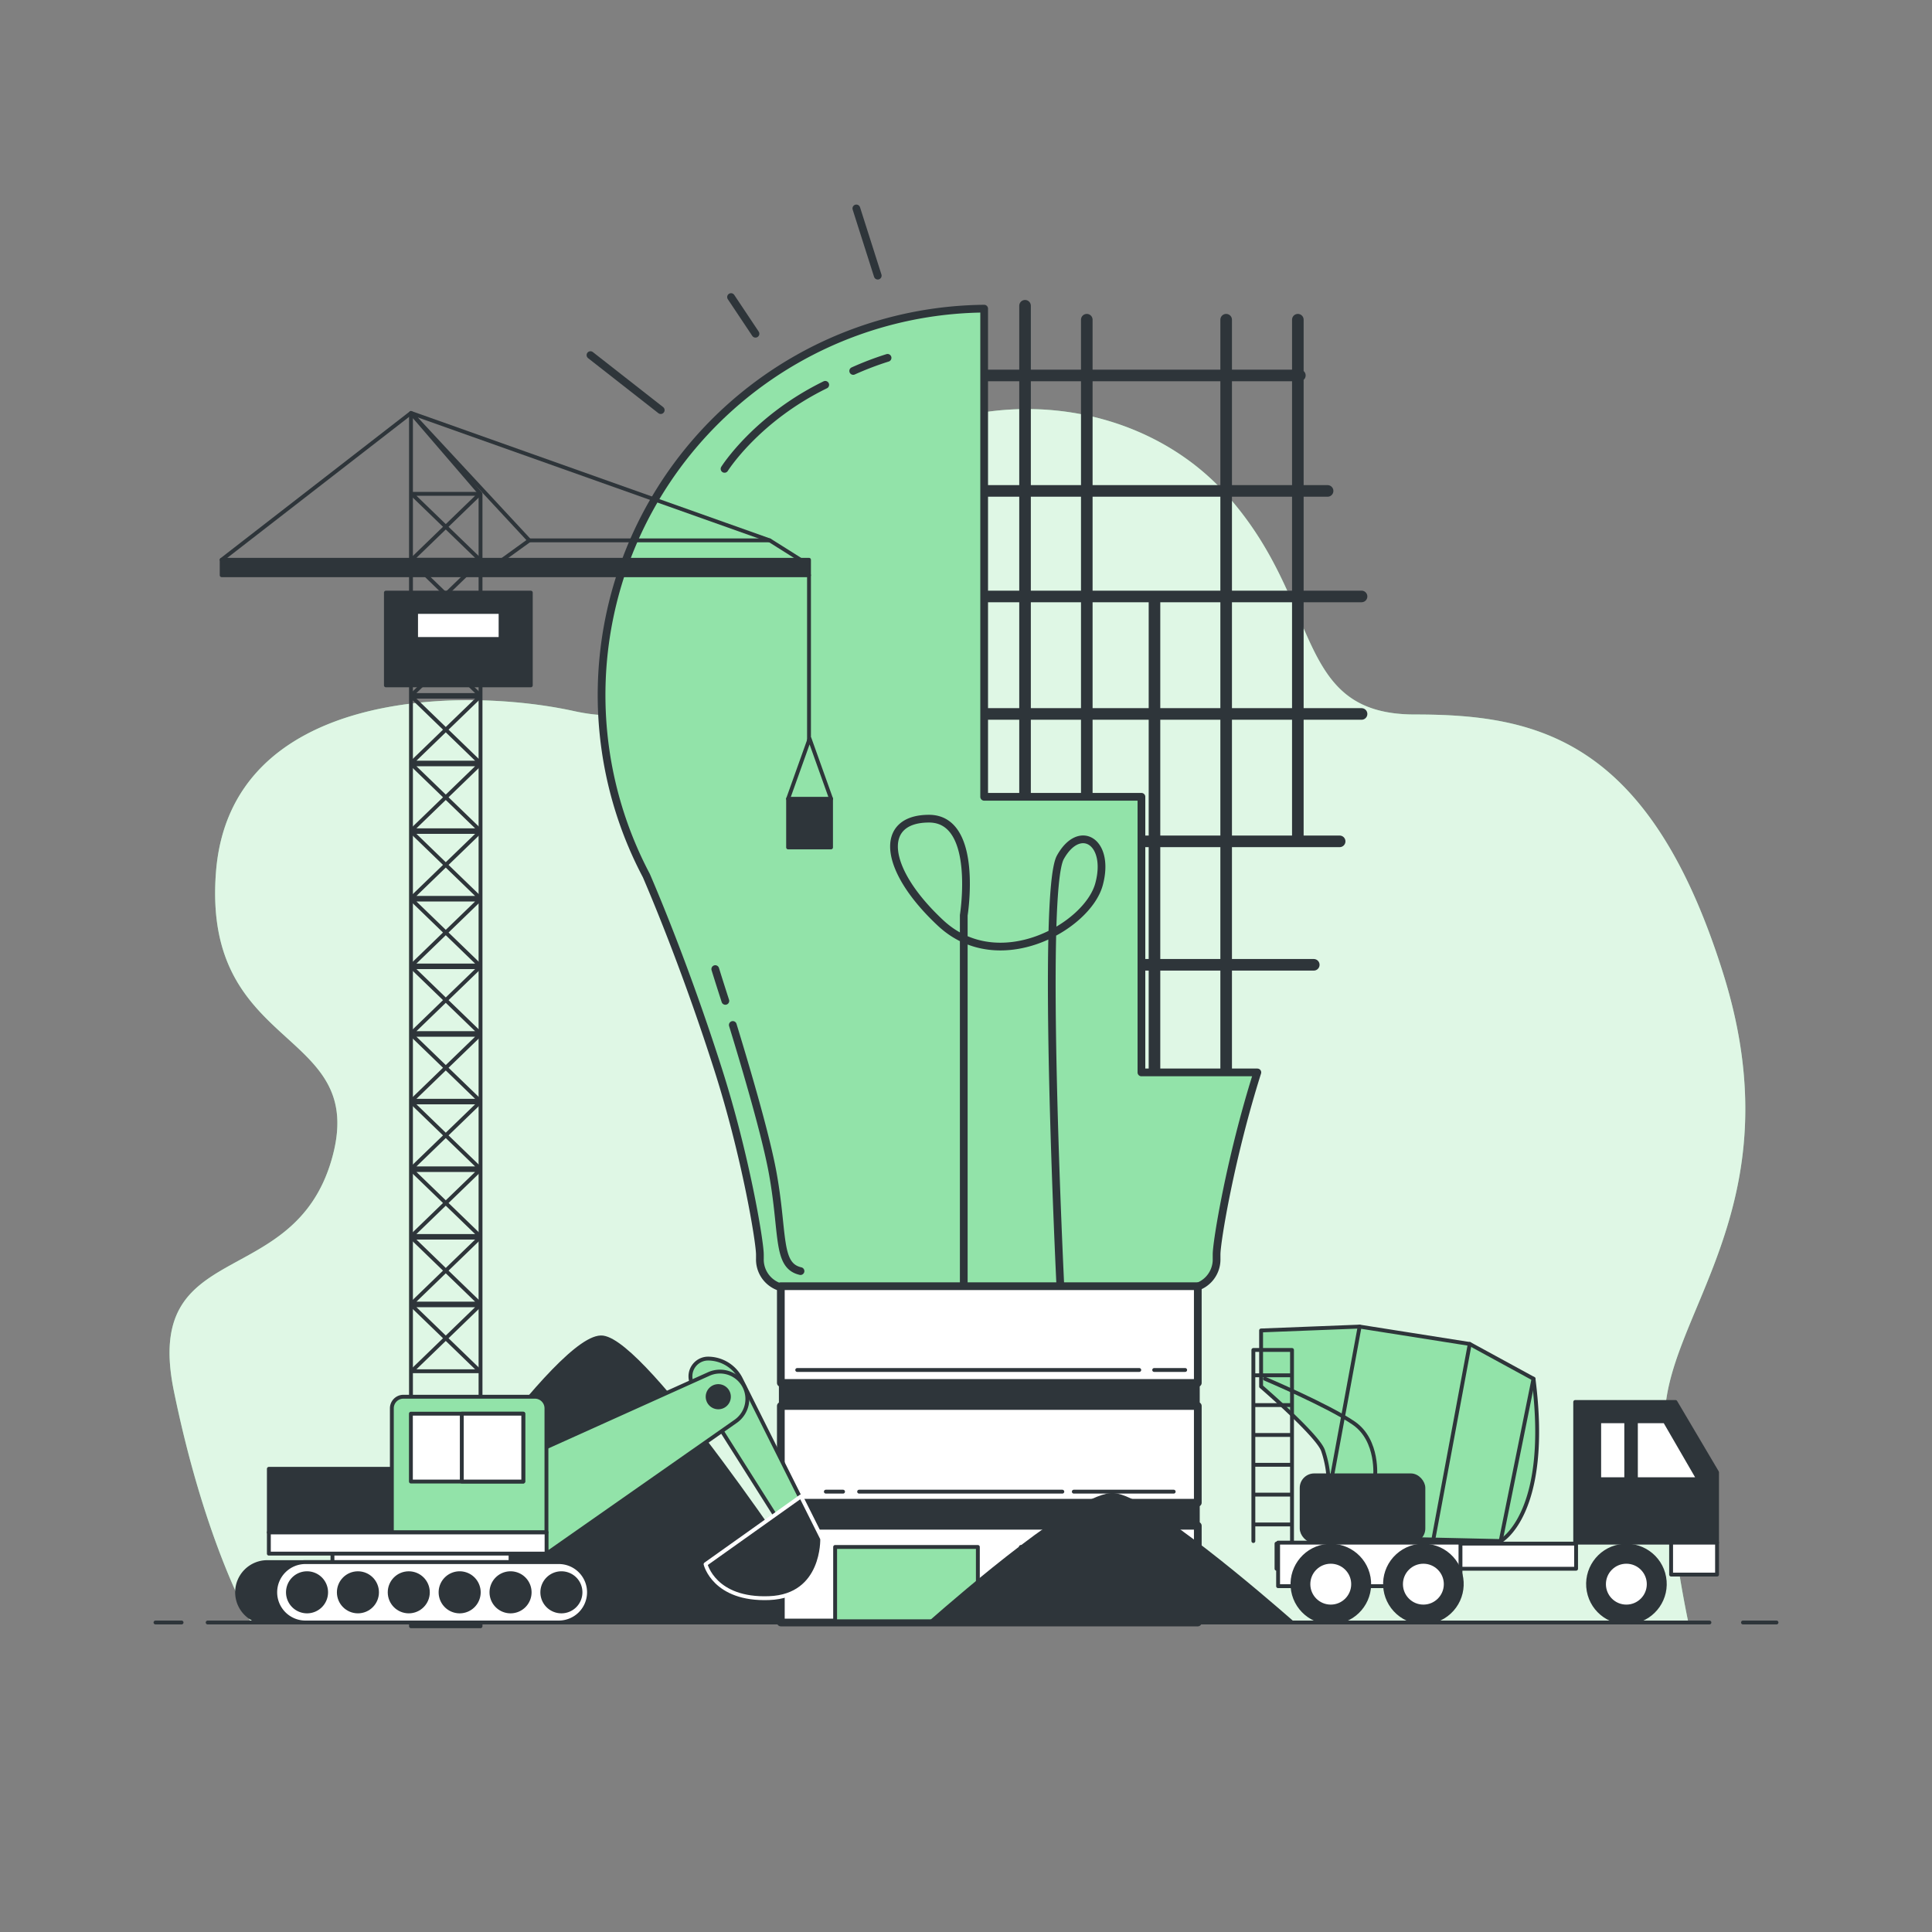 <svg xmlns="http://www.w3.org/2000/svg" viewBox="0 0 500 500"><rect x="0" y="0" width="500" height="500" fill="#808080" stroke="none"/><path fill="#92e3a9" d="M436.94 419.9H65S53.19 400 45 360s30.84-25.4 40.82-59.88-33.56-27.21-29.93-74.39 63.5-48.08 92.53-41.73 25.4-15.42 59-51.71 84.37-32.66 109.77-4.53 17.23 57.15 49 57.15S427 191.29 446 252.07s-15.77 88.56-15.14 116a300.58 300.58 0 0 0 6.08 51.83Z"/><path fill="#fff" d="M436.94 419.9H65S53.19 400 45 360s30.84-25.4 40.82-59.88-33.56-27.21-29.93-74.39 63.5-48.08 92.53-41.73 25.4-15.42 59-51.71 84.37-32.66 109.77-4.53 17.23 57.15 49 57.15S427 191.29 446 252.07s-15.77 88.56-15.14 116a300.58 300.58 0 0 0 6.08 51.83Z" opacity=".7"/><g stroke="#2e353a" stroke-linecap="round" stroke-linejoin="round"><path fill="#2e353a" d="M215.41 419.9c-9.11-13.87-48-72.19-59.38-73.75-11.09-1.52-50.5 57.45-61.16 73.75Z"/><path fill="none" stroke-width="3" d="M265.28 79.13v134.49M281.26 82.74v130.88M298.78 154.36v126.77M317.33 82.74v198.39M335.88 82.74v134.49M251.37 97.16h85.03M251.37 127.05h92.21M249.83 154.36h102.54M248.28 184.77h104.09M267.86 217.74h78.84M288.47 249.69H340"/><path fill="none" stroke-width="2" d="M152.81 91.9 171 106.14M189.19 76.88l6.33 9.49M221.62 53.94l5.54 17.4"/><path fill="#92e3a9" stroke-width="2" d="M325.4 277.54h-30v-71.33h-40.7V79.88a100 100 0 0 0-87.42 146.73c3.26 7.59 10.92 26.18 18.59 50.22 7.09 22.19 10.79 44.5 10.79 47.87v1a7.48 7.48 0 0 0 7.47 7.74h103.25a7.49 7.49 0 0 0 7.47-7.74v-1c-.02-3.33 3.61-25.21 10.55-47.16Z"/><path fill="none" stroke-width="2" d="M220.81 96a80.31 80.31 0 0 1 8.89-3.39M187.51 121.34s8.15-13 26.06-21.75M189.65 265.26c3.71 12.12 8.62 28.91 10.32 38.29 2.88 15.82 1 24 7.2 25.41M185.11 250.8s1 3.25 2.61 8.23M249.42 332.47v-95.6s4-25-9-25-12 13 3 27 38 1 41-10-5-16-10-7 0 111 0 111"/><path fill="#fff" stroke-width="2" d="M202.08 332.86h107.91v25.04H202.08zM202.08 363.86h107.91v25.04H202.08z"/><path fill="#2e353a" d="M202.08 357.9h107.91v5.96H202.08z"/><path fill="#fff" stroke-width="2" d="M202.08 394.86h107.91v25.04H202.08z"/><path fill="none" d="M298.7 354.55h8.02M206.32 354.55h88.52M277.9 386.04h25.85M222.34 386.04h52.59M213.73 386.04h4.45"/><path fill="#2e353a" d="M202.08 388.9h107.91v5.96H202.08z"/><path fill="#92e3a9" d="M216.13 400.35h36.94v19.23h-36.94zM264.2 400.35h36.94v19.23H264.2z"/></g><g stroke="#2e353a" stroke-linecap="round" stroke-linejoin="round"><path fill="#2e353a" d="M334.37 419.9c-7.08-6.21-37.31-32.32-46.11-33-8.62-.69-39.22 25.72-47.5 33Z"/><path fill="#fff" d="M451.08 419.9h8.68M53.74 419.9H442.4M40.24 419.9h6.75"/></g><g stroke-linecap="round" stroke-linejoin="round"><path fill="#2e353a" stroke="#2e353a" d="M433.61 362.83h-25.95v36.4h36.71v-18.2l-10.76-18.2z"/><path fill="#fff" stroke="#2e353a" d="M432.48 399.23h11.89v8.27h-11.89z"/><path fill="#92e3a9" stroke="#2e353a" d="M388.37 398.82s13-7 8.5-42l-16.5-9-28.5-4.5-25.5 1v14.5s14.5 12.5 16 16.5a27.72 27.72 0 0 1 1.5 8.5v14Z"/><path fill="none" stroke="#2e353a" d="m396.87 356.82-8.5 42M380.37 347.82l-9.5 51M351.87 343.32l-7 38M327.37 356.82s16.5 7 23 11.5 5.5 14 5.5 14"/><path fill="#fff" stroke="#2e353a" d="M330.36 399.49h77.53v6.5h-77.53zM423.37 382.82h16.19l-8.69-15h-7.5v15zM413.87 367.82h7v15h-7z"/><path fill="#fff" stroke="#2e353a" d="M330.77 399.23h47.2v11.27h-47.2z"/><circle cx="420.9" cy="409.98" r="9.93" fill="#2e353a" stroke="#2e353a" transform="rotate(-10.24 420.717 409.859)"/><circle cx="420.9" cy="409.98" r="5.79" fill="#fff" stroke="#2e353a"/><circle cx="344.4" cy="409.98" r="9.93" fill="#2e353a" stroke="#2e353a" transform="rotate(-10.04 344.299 409.856)"/><circle cx="344.4" cy="409.98" r="5.79" fill="#fff" stroke="#2e353a"/><circle cx="368.37" cy="409.98" r="9.93" fill="#2e353a" stroke="#2e353a" transform="rotate(-42.56 368.318 409.952)"/><circle cx="368.37" cy="409.98" r="5.79" fill="#fff" stroke="#2e353a"/><rect width="31.5" height="17" x="336.87" y="381.82" fill="#2e353a" stroke="#2e353a" rx="3.25"/><path fill="none" stroke="#2e353a" d="M324.37 398.82v-49.45h10v49.45M324.44 355.92h9.82M324.44 363.64h9.82M324.44 371.36h9.82M324.44 379.09h9.82M324.44 386.81h9.82M324.44 394.53h9.82M124.36 420.87h-18v-314l18 20.93v293.07z"/><path fill="none" stroke="#2e353a" d="M106.54 354.87h17.65l-17.65-17.07h17.65l-17.65 17.07zM106.54 337.37h17.65l-17.65-17.07h17.65l-17.65 17.07zM106.54 319.87h17.65l-17.65-17.07h17.65l-17.65 17.07zM106.54 302.37h17.65l-17.65-17.07h17.65l-17.65 17.07zM106.54 284.87h17.65l-17.65-17.07h17.65l-17.65 17.07zM106.54 267.37h17.65l-17.65-17.07h17.65l-17.65 17.07zM106.54 249.87h17.65l-17.65-17.07h17.65l-17.65 17.07zM106.54 232.37h17.65l-17.65-17.07h17.65l-17.65 17.07zM106.54 214.87h17.65l-17.65-17.07h17.65l-17.65 17.07zM106.54 197.37h17.65l-17.65-17.07h17.65l-17.65 17.07zM106.54 179.87h17.65l-17.65-17.07h17.65l-17.65 17.07zM106.54 162.37h17.65l-17.65-17.07h17.65l-17.65 17.07zM106.54 144.87h17.65l-17.65-17.07h17.65l-17.65 17.07zM207.93 145.34l-8.72-5.49h-62.23l-7.6 5.49h78.55z"/><path fill="#2e353a" stroke="#2e353a" d="M57.37 144.87h152v4h-152z"/><path fill="none" stroke="#2e353a" d="m199.21 139.85-92.85-32.98 30.62 32.98M106.37 106.87l-49 38"/><path fill="#2e353a" stroke="#2e353a" d="M99.87 153.37h37.5v24h-37.5z"/><path fill="#fff" stroke="#2e353a" d="M107.68 158.37h21.87v7h-21.87zM209.37 148.87v43.12"/><path fill="#2e353a" stroke="#2e353a" d="M203.96 206.72h11.11v12.59h-11.11z"/><path fill="none" stroke="#2e353a" d="m203.96 206.72 5.56-15.55 5.56 15.55"/><path fill="#92e3a9" stroke="#2e353a" d="m179.4 358.65 24 37.94 6-4.39-17.66-35.32a9.55 9.55 0 0 0-8.55-5.28h0a4.59 4.59 0 0 0-3.79 7.05Z"/><path fill="#2e353a" stroke="#fff" d="m207.29 387.26-24.69 17.56s2.2 9.32 16.46 8.77 13.72-15.36 13.72-15.36Z"/><path fill="#92e3a9" stroke="#2e353a" d="m138.71 375.74 44.72-20.15a7.08 7.08 0 0 1 8.6 2.25h0a7.07 7.07 0 0 1-1.64 10l-48.93 34.25Z"/><path fill="#fff" stroke="#2e353a" d="M86.04 400.43h46.09v7.13H86.04z"/><path fill="#2e353a" stroke="#2e353a" d="M69.58 380.13h40.05v16.46H69.58z"/><path fill="#92e3a9" stroke="#2e353a" d="M104.42 361.47h34a3 3 0 0 1 3 3v32.1h0-40.01 0v-32.1a3 3 0 0 1 3.01-3Z"/><path fill="#2e353a" stroke="#2e353a" d="M69.17 419.9h65.57a7.81 7.81 0 0 0 7.81-7.81h0a7.82 7.82 0 0 0-7.81-7.82H69.17a7.82 7.82 0 0 0-7.81 7.82h0a7.81 7.81 0 0 0 7.81 7.81Z"/><path fill="#fff" stroke="#2e353a" d="M79.05 419.9h65.56a7.82 7.82 0 0 0 7.82-7.81h0a7.82 7.82 0 0 0-7.82-7.82H79.05a7.82 7.82 0 0 0-7.82 7.82h0a7.82 7.82 0 0 0 7.82 7.81ZM69.58 396.59h71.87v5.49H69.58z"/><path fill="#2e353a" stroke="#2e353a" d="M84.4 412.09a4.94 4.94 0 1 1-4.94-4.94 4.94 4.94 0 0 1 4.94 4.94Z"/><circle cx="92.63" cy="412.09" r="4.94" fill="#2e353a" stroke="#2e353a"/><circle cx="105.79" cy="412.09" r="4.94" fill="#2e353a" stroke="#2e353a"/><path fill="#2e353a" stroke="#2e353a" d="M123.9 412.09a4.94 4.94 0 1 1-4.94-4.94 4.94 4.94 0 0 1 4.94 4.94ZM137.07 412.09a4.94 4.94 0 1 1-4.94-4.94 4.94 4.94 0 0 1 4.94 4.94ZM150.23 412.09a4.94 4.94 0 1 1-4.93-4.94 4.93 4.93 0 0 1 4.93 4.94ZM188.64 361.47a2.75 2.75 0 1 0-2.74 2.75 2.74 2.74 0 0 0 2.74-2.75Z"/><path fill="#fff" stroke="#2e353a" d="M106.34 365.86h29.08v17.56h-29.08z"/><path fill="#fff" stroke="#2e353a" d="M119.51 365.86h15.91v17.56h-15.91z"/></g></svg>